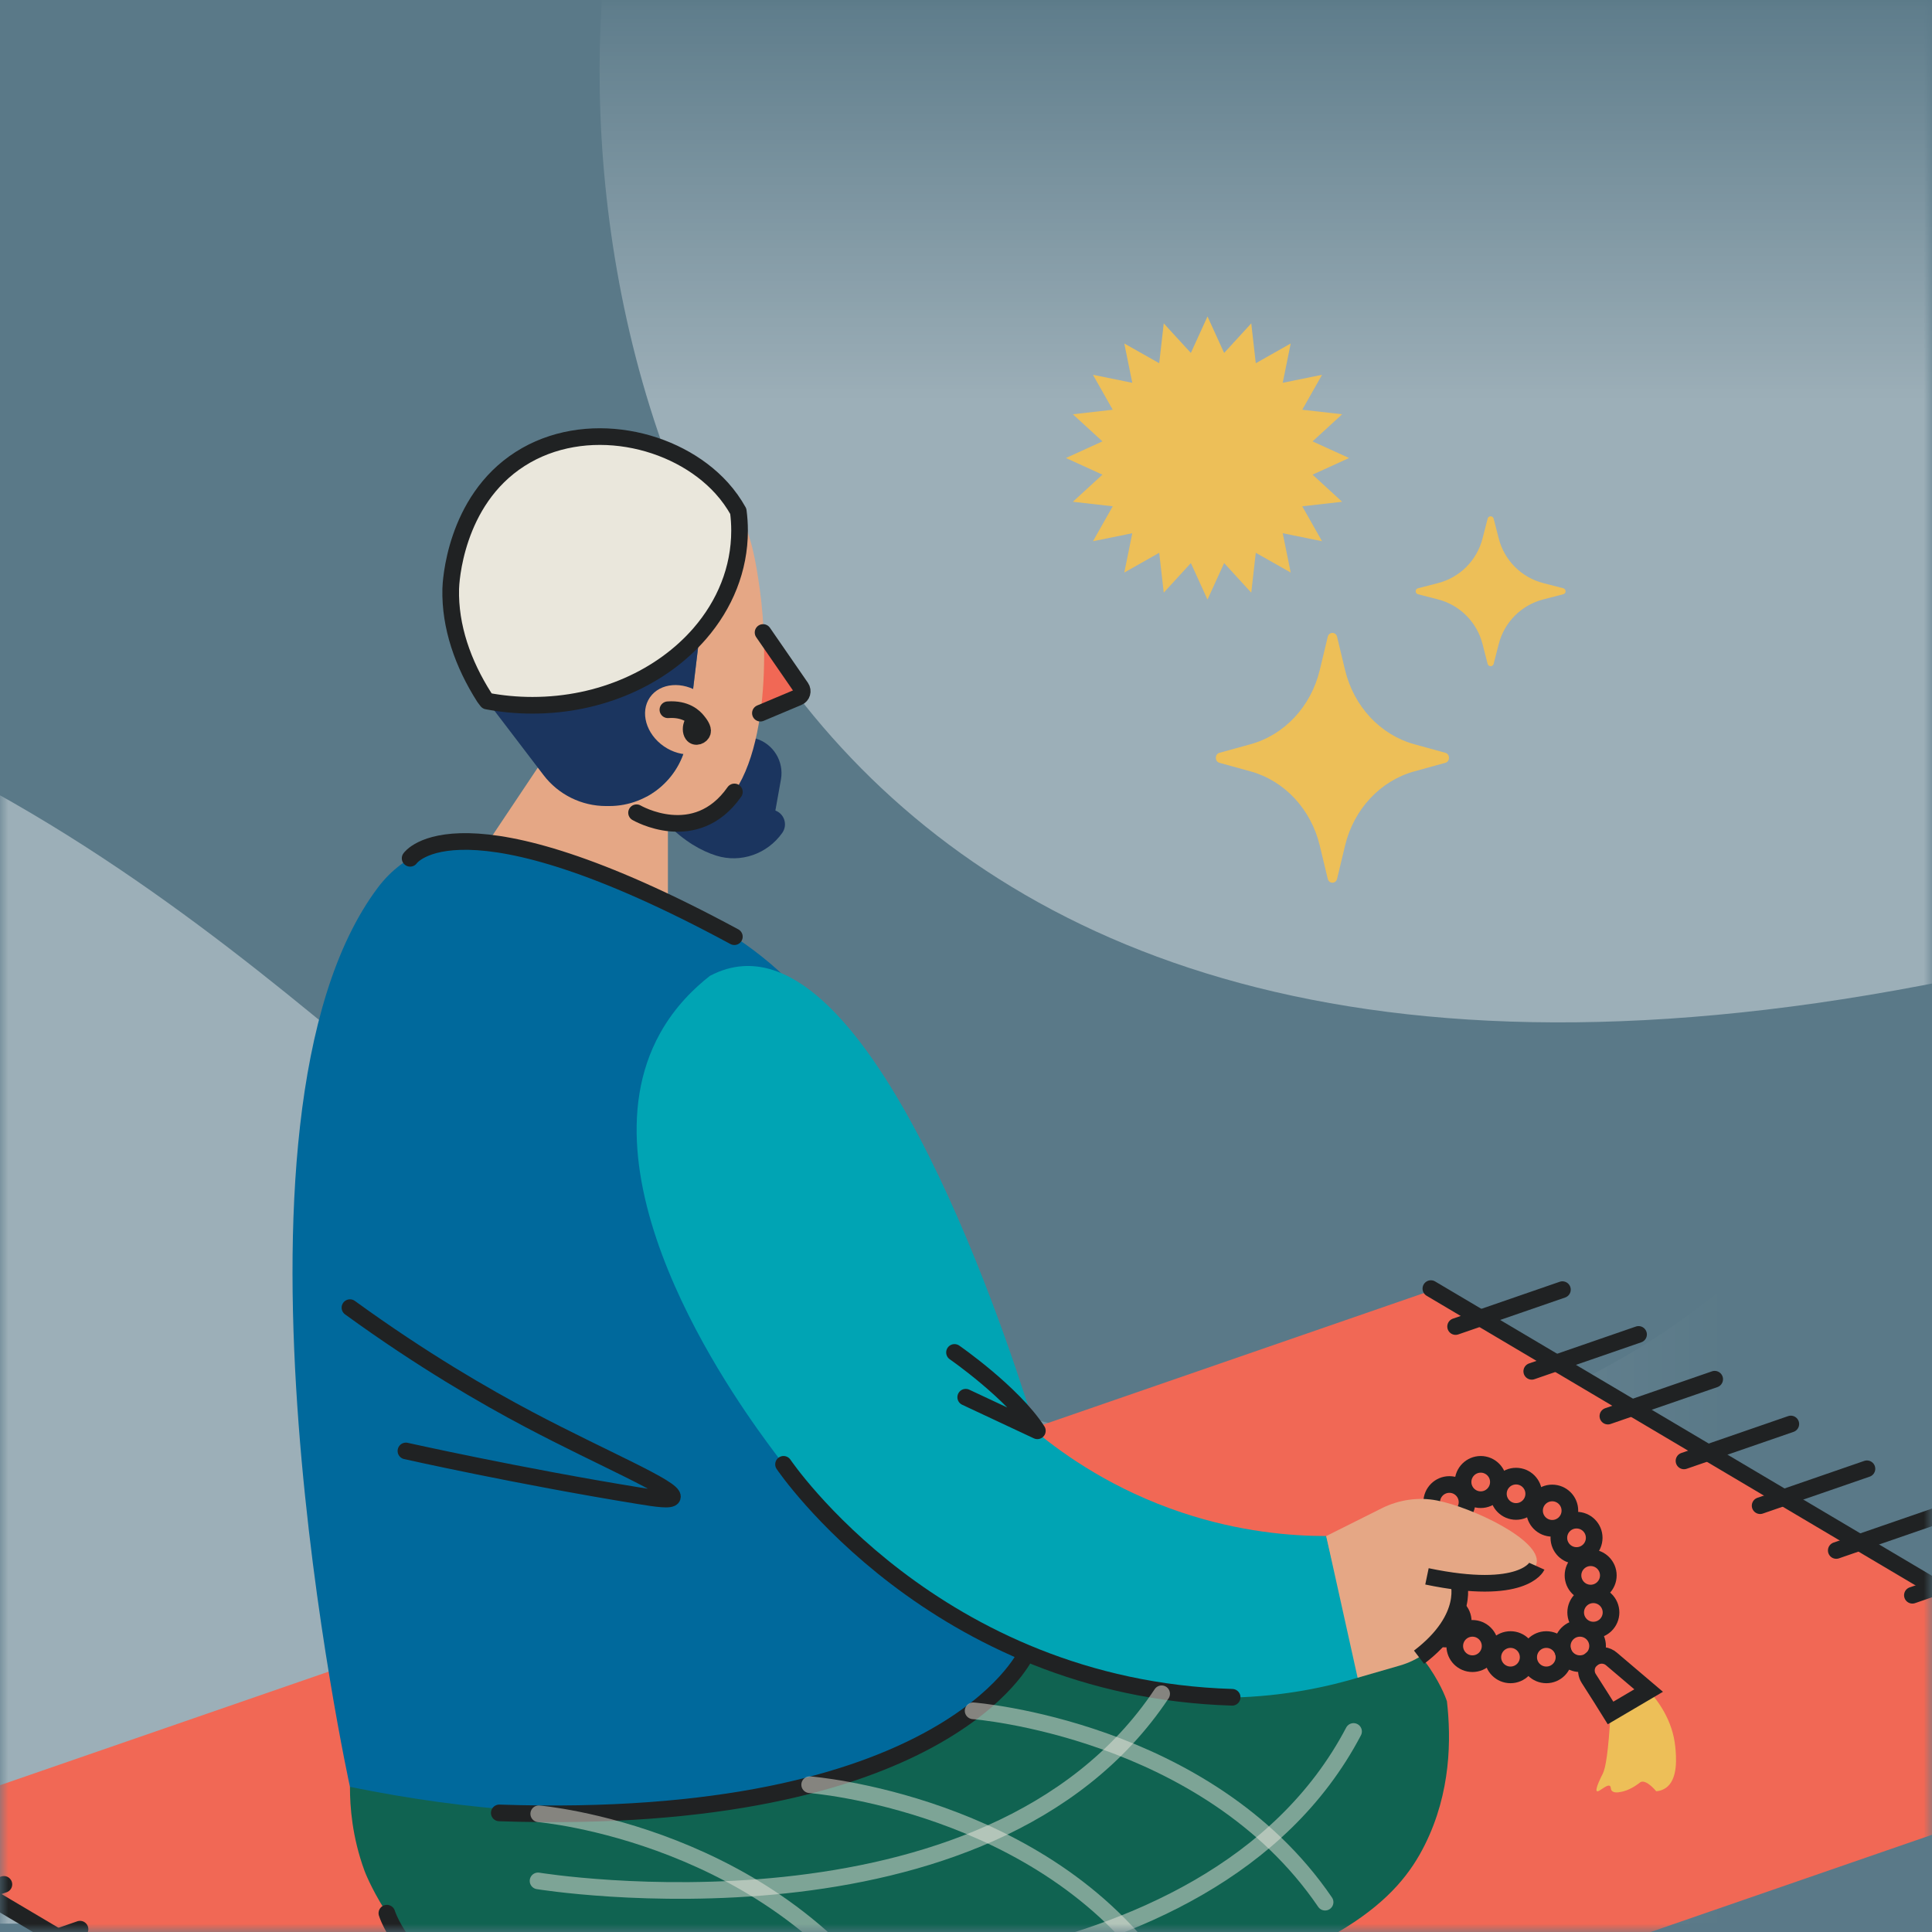 <svg width="116" height="116" viewBox="0 0 116 116" fill="none" xmlns="http://www.w3.org/2000/svg">
<rect x="0" y="0" width="116" height="116" fill="#808080" stroke="none"/>
<rect opacity="0.3" width="116" height="116" fill="#00699C"/>
<mask id="mask0" mask-type="alpha" maskUnits="userSpaceOnUse" x="0" y="0" width="116" height="116">
<rect width="116" height="116" fill="#FFEDAB"/>
</mask>
<g mask="url(#mask0)">
<path opacity="0.4" d="M18.729 60.889C68.867 101.946 100.789 89.181 117 60.889V115.5H-64V47.072C-26.898 26.674 2.183 47.34 18.729 60.889Z" fill="url(#paint0_linear)"/>
<path opacity="0.4" d="M118.713 58.5C47.513 73.7 34.046 25.167 36.213 -1H118.713V58.5Z" fill="url(#paint1_linear)"/>
<path d="M38.371 136.993L-7.51 109.783L86.111 77.424L131.992 104.635L38.371 136.993Z" fill="#F16855"/>
<path d="M21.012 107.285C21.01 108.467 21.139 110.29 21.886 112.327C21.886 112.327 23.323 116.242 27.331 119.385C34.332 124.878 51.454 124.676 67.595 120.663C80.555 117.44 83.94 113.982 85.542 110.781C87.13 107.609 87.129 104.371 86.876 102.149C86.876 102.149 85.838 98.762 81.644 96.26C61.771 84.407 26.679 104.038 21.012 107.285Z" fill="#106351"/>
<path d="M32.292 46.087L27.062 53.908C27.062 53.908 29.348 64.53 40.102 56.328V49.472C40.102 49.472 37.791 44.988 32.292 46.087Z" fill="#E5A785"/>
<path d="M45.38 44.342C46.434 44.661 47.082 45.716 46.889 46.8L46.555 48.665C47.1 48.869 47.303 49.532 46.968 50.007C46.078 51.268 44.477 51.837 43.005 51.373C42.115 51.092 41.093 50.524 40.035 49.45C40.035 49.45 45.011 42.171 45.38 44.342Z" fill="#1B355F"/>
<path d="M45.791 38.081C46.628 39.163 47.467 40.246 48.305 41.328C48.435 41.496 48.361 41.743 48.158 41.812L45.867 42.582C45.788 42.609 45.702 42.603 45.627 42.565L44.87 42.178C44.751 42.117 44.685 41.988 44.704 41.856C44.882 40.646 45.061 39.436 45.238 38.225C45.28 37.956 45.624 37.866 45.791 38.081Z" fill="#F16855"/>
<path d="M72.5 19L73.499 21.192L75.127 19.416L75.399 21.809L77.496 20.623L77.016 22.984L79.377 22.504L78.19 24.601L80.584 24.873L78.808 26.501L81 27.5L78.808 28.499L80.584 30.127L78.19 30.399L79.377 32.496L77.016 32.016L77.496 34.377L75.399 33.19L75.127 35.584L73.499 33.808L72.5 36L71.501 33.808L69.873 35.584L69.601 33.19L67.504 34.377L67.984 32.016L65.623 32.496L66.81 30.399L64.416 30.127L66.192 28.499L64 27.5L66.192 26.501L64.416 24.873L66.81 24.601L65.623 22.504L67.984 22.984L67.504 20.623L69.601 21.809L69.873 19.416L71.501 21.192L72.5 19Z" fill="#EDBF58"/>
<path d="M45.615 35.354C45.382 33.734 45.14 32.156 44.328 30.697C44.378 31.079 44.405 31.466 44.405 31.859C44.405 34.171 43.517 36.308 42.014 38.041C42.014 38.041 42.014 38.041 42.016 38.041L41.274 44.235C40.99 46.608 38.976 48.395 36.586 48.395H36.437C38.667 49.45 40.843 49.785 42.388 49.067C46.182 47.306 46.167 39.206 45.615 35.354Z" fill="#E5A785"/>
<path d="M42.013 38.041C39.75 40.65 36.095 42.346 31.968 42.346C31.032 42.346 30.122 42.258 29.245 42.093L30.78 44.106L32.634 46.538C33.527 47.709 34.916 48.396 36.388 48.396H36.434H36.583C38.973 48.396 40.986 46.609 41.271 44.236L42.013 38.041C42.014 38.041 42.014 38.041 42.013 38.041Z" fill="#1B355F"/>
<path d="M44.328 30.697C44.062 30.22 43.736 29.755 43.329 29.304C40.553 26.239 35.103 25.082 31.23 27.556C27.27 30.085 27.069 35.06 27.062 35.354C27.007 37.624 27.797 39.858 29.069 41.858C29.073 41.863 29.076 41.868 29.08 41.874L29.247 42.093C30.123 42.258 31.033 42.346 31.969 42.346C36.095 42.346 39.752 40.65 42.014 38.041C43.517 36.308 44.404 34.17 44.404 31.859C44.404 31.466 44.378 31.079 44.328 30.697Z" fill="#EAE7DC" stroke="#202223" stroke-miterlimit="10" stroke-linecap="round" stroke-linejoin="round"/>
<path d="M42.898 44.559C43.508 43.679 43.134 42.365 42.064 41.623C40.994 40.881 39.632 40.992 39.022 41.871C38.413 42.751 38.786 44.065 39.856 44.807C40.926 45.549 42.288 45.438 42.898 44.559Z" fill="#E5A785"/>
<path d="M22.693 53.285C24.277 51.179 26.922 50.148 29.512 50.637C30.609 50.844 31.819 51.12 33.112 51.488C35.397 52.14 42.998 54.308 47.631 59.152C51.356 63.047 49.658 65.01 53.681 78.647C55.81 85.867 61.344 99.89 61.344 99.89C61.344 99.89 50.723 113.335 21.012 107.285C21.012 107.285 12.23 67.197 22.693 53.285Z" fill="#00699C"/>
<path d="M42.623 58.593C43.31 58.23 43.971 58.051 44.606 58.009C53.413 57.422 61.291 82.908 62.217 85.975C63.968 87.415 66.886 89.456 70.956 90.815C74.442 91.981 77.515 92.225 79.627 92.227C80.299 95.05 80.971 97.873 81.644 100.697C79.791 101.257 77.144 101.857 73.93 101.924C67.743 102.052 63.178 100.104 61.006 99.151C52.871 95.581 48.373 89.71 46.487 87.185C44.758 84.871 34.545 71.199 39.63 62.043C40.535 60.414 41.717 59.303 42.623 58.593Z" fill="#00A4B4"/>
<path d="M89.68 31.139L89.989 32.339C90.326 33.65 91.35 34.673 92.661 35.011L93.861 35.32C94.046 35.368 94.046 35.632 93.861 35.68L92.661 35.989C91.35 36.327 90.326 37.35 89.989 38.661L89.68 39.861C89.632 40.046 89.368 40.046 89.32 39.861L89.011 38.661C88.674 37.35 87.65 36.327 86.339 35.989L85.139 35.68C84.954 35.632 84.954 35.368 85.139 35.32L86.339 35.011C87.65 34.673 88.674 33.65 89.011 32.339L89.32 31.139C89.368 30.954 89.632 30.954 89.68 31.139Z" fill="#EDBF58"/>
<path d="M80.28 38.232L80.76 40.232C81.286 42.416 82.877 44.123 84.916 44.685L86.783 45.2C87.072 45.28 87.072 45.72 86.783 45.8L84.916 46.315C82.878 46.877 81.286 48.583 80.76 50.768L80.28 52.768C80.205 53.077 79.795 53.077 79.72 52.768L79.24 50.768C78.714 48.584 77.123 46.877 75.084 46.315L73.217 45.8C72.928 45.72 72.928 45.28 73.217 45.2L75.084 44.685C77.122 44.123 78.714 42.417 79.24 40.232L79.72 38.232C79.795 37.923 80.205 37.923 80.28 38.232Z" fill="#EDBF58"/>
<path d="M88.905 90.043C89.49 90.043 89.965 89.568 89.965 88.982C89.965 88.396 89.49 87.921 88.905 87.921C88.319 87.921 87.844 88.396 87.844 88.982C87.844 89.568 88.319 90.043 88.905 90.043Z" stroke="#202223" stroke-miterlimit="10"/>
<path d="M87.023 91.253C87.608 91.253 88.083 90.778 88.083 90.192C88.083 89.606 87.608 89.131 87.023 89.131C86.437 89.131 85.962 89.606 85.962 90.192C85.962 90.778 86.437 91.253 87.023 91.253Z" stroke="#202223" stroke-miterlimit="10"/>
<path d="M91.026 90.75C91.612 90.75 92.087 90.275 92.087 89.689C92.087 89.103 91.612 88.629 91.026 88.629C90.44 88.629 89.965 89.103 89.965 89.689C89.965 90.275 90.44 90.75 91.026 90.75Z" stroke="#202223" stroke-miterlimit="10"/>
<path d="M93.197 91.761C93.783 91.761 94.258 91.286 94.258 90.701C94.258 90.115 93.783 89.64 93.197 89.64C92.611 89.64 92.136 90.115 92.136 90.701C92.136 91.286 92.611 91.761 93.197 91.761Z" stroke="#202223" stroke-miterlimit="10"/>
<path d="M94.657 93.394C95.243 93.394 95.718 92.919 95.718 92.333C95.718 91.747 95.243 91.272 94.657 91.272C94.071 91.272 93.596 91.747 93.596 92.333C93.596 92.919 94.071 93.394 94.657 93.394Z" stroke="#202223" stroke-miterlimit="10"/>
<path d="M95.505 95.65C96.091 95.65 96.566 95.175 96.566 94.589C96.566 94.003 96.091 93.528 95.505 93.528C94.92 93.528 94.445 94.003 94.445 94.589C94.445 95.175 94.92 95.65 95.505 95.65Z" stroke="#202223" stroke-miterlimit="10"/>
<path d="M95.667 97.873C96.253 97.873 96.728 97.398 96.728 96.812C96.728 96.227 96.253 95.752 95.667 95.752C95.081 95.752 94.606 96.227 94.606 96.812C94.606 97.398 95.081 97.873 95.667 97.873Z" stroke="#202223" stroke-miterlimit="10"/>
<path d="M94.86 99.89C95.446 99.89 95.921 99.415 95.921 98.829C95.921 98.243 95.446 97.769 94.86 97.769C94.275 97.769 93.8 98.243 93.8 98.829C93.8 99.415 94.275 99.89 94.86 99.89Z" stroke="#202223" stroke-miterlimit="10"/>
<path d="M92.844 100.562C93.43 100.562 93.904 100.087 93.904 99.501C93.904 98.916 93.43 98.441 92.844 98.441C92.258 98.441 91.783 98.916 91.783 99.501C91.783 100.087 92.258 100.562 92.844 100.562Z" stroke="#202223" stroke-miterlimit="10"/>
<path d="M90.693 100.562C91.278 100.562 91.753 100.087 91.753 99.501C91.753 98.916 91.278 98.441 90.693 98.441C90.107 98.441 89.632 98.916 89.632 99.501C89.632 100.087 90.107 100.562 90.693 100.562Z" stroke="#202223" stroke-miterlimit="10"/>
<path d="M88.407 99.89C88.993 99.89 89.468 99.415 89.468 98.829C89.468 98.243 88.993 97.769 88.407 97.769C87.821 97.769 87.346 98.243 87.346 98.829C87.346 99.415 87.821 99.89 88.407 99.89Z" stroke="#202223" stroke-miterlimit="10"/>
<path d="M86.794 98.411C87.38 98.411 87.855 97.936 87.855 97.35C87.855 96.764 87.38 96.29 86.794 96.29C86.208 96.29 85.733 96.764 85.733 97.35C85.733 97.936 86.208 98.411 86.794 98.411Z" stroke="#202223" stroke-miterlimit="10"/>
<path d="M96.701 102.848C97.463 102.4 98.224 101.951 98.986 101.503C99.555 102.126 100.426 103.289 100.585 104.871C100.638 105.411 100.789 106.865 99.985 107.371C99.703 107.548 99.439 107.548 99.439 107.548C99.439 107.548 98.907 106.883 98.545 106.982C98.493 106.997 98.47 107.02 98.408 107.07C98.391 107.084 97.967 107.419 97.491 107.548C97.345 107.587 96.978 107.688 96.804 107.548C96.67 107.441 96.756 107.274 96.648 107.223C96.453 107.13 96.014 107.61 95.888 107.548C95.733 107.473 96.152 106.649 96.224 106.512C96.228 106.504 96.23 106.498 96.232 106.496C96.398 106.176 96.57 105.209 96.701 102.848Z" fill="#EDBF58"/>
<path d="M57.31 81.202C57.31 81.202 60.806 83.622 62.285 85.907C60.85 85.235 59.417 84.563 57.983 83.891" stroke="#202223" stroke-miterlimit="10" stroke-linecap="round" stroke-linejoin="round"/>
<path d="M47.045 87.921C47.045 87.921 56.101 101.369 73.981 101.907" stroke="#202223" stroke-miterlimit="10" stroke-linecap="round" stroke-linejoin="round"/>
<path d="M61.556 99.389C61.556 99.389 56.689 109.743 29.978 108.85" stroke="#202223" stroke-miterlimit="10" stroke-linecap="round" stroke-linejoin="round"/>
<path d="M23.229 114.87C23.229 114.87 27.738 130.018 67.159 120.769" stroke="#202223" stroke-miterlimit="10" stroke-linecap="round" stroke-linejoin="round"/>
<path d="M38.22 48.799C38.22 48.799 41.765 50.871 44.094 47.549" stroke="#202223" stroke-miterlimit="10" stroke-linecap="round" stroke-linejoin="round"/>
<path d="M45.816 37.976L48.098 41.282C48.239 41.487 48.155 41.769 47.927 41.864L45.656 42.819" stroke="#202223" stroke-miterlimit="10" stroke-linecap="round" stroke-linejoin="round"/>
<path d="M40.102 42.615C41.186 42.538 41.69 43.05 41.88 43.287C42.001 43.437 42.239 43.736 42.176 43.959C42.114 44.178 41.756 44.342 41.583 44.094C41.472 43.935 41.463 43.647 41.583 43.421" stroke="#202223" stroke-miterlimit="10" stroke-linecap="round" stroke-linejoin="round"/>
<path opacity="0.5" d="M32.347 108.904C32.347 108.904 46.69 110.108 53.95 121.805" stroke="#EAE7DC" stroke-miterlimit="10" stroke-linecap="round" stroke-linejoin="round"/>
<path opacity="0.5" d="M48.614 107.156C48.614 107.156 62.645 108.229 69.746 118.646" stroke="#EAE7DC" stroke-miterlimit="10" stroke-linecap="round" stroke-linejoin="round"/>
<path opacity="0.5" d="M58.428 102.719C58.428 102.719 72.459 103.792 79.56 114.209" stroke="#EAE7DC" stroke-miterlimit="10" stroke-linecap="round" stroke-linejoin="round"/>
<path opacity="0.5" d="M32.305 112.932C32.305 112.932 59.327 117.351 69.746 101.697" stroke="#EAE7DC" stroke-miterlimit="10" stroke-linecap="round" stroke-linejoin="round"/>
<path opacity="0.5" d="M45.191 119.007C45.191 119.007 72.525 120.609 81.269 103.96" stroke="#EAE7DC" stroke-miterlimit="10" stroke-linecap="round" stroke-linejoin="round"/>
<path d="M-7.556 109.772L38.288 136.931" stroke="#202223" stroke-miterlimit="10" stroke-linecap="round" stroke-linejoin="round"/>
<path d="M-6.178 115.357L0.234 113.141" stroke="#202223" stroke-miterlimit="10" stroke-linecap="round" stroke-linejoin="round"/>
<path d="M-1.607 118.046L4.804 115.83" stroke="#202223" stroke-miterlimit="10" stroke-linecap="round" stroke-linejoin="round"/>
<path d="M131.755 104.529L85.912 77.37" stroke="#202223" stroke-miterlimit="10" stroke-linecap="round" stroke-linejoin="round"/>
<path d="M121.235 93.566L114.823 95.781" stroke="#202223" stroke-miterlimit="10" stroke-linecap="round" stroke-linejoin="round"/>
<path d="M116.665 90.877L110.252 93.092" stroke="#202223" stroke-miterlimit="10" stroke-linecap="round" stroke-linejoin="round"/>
<path d="M112.094 88.188L105.681 90.403" stroke="#202223" stroke-miterlimit="10" stroke-linecap="round" stroke-linejoin="round"/>
<path d="M107.523 85.499L101.11 87.714" stroke="#202223" stroke-miterlimit="10" stroke-linecap="round" stroke-linejoin="round"/>
<path d="M102.952 82.81L96.54 85.025" stroke="#202223" stroke-miterlimit="10" stroke-linecap="round" stroke-linejoin="round"/>
<path d="M98.381 80.121L91.969 82.336" stroke="#202223" stroke-miterlimit="10" stroke-linecap="round" stroke-linejoin="round"/>
<path d="M93.81 77.432L87.397 79.647" stroke="#202223" stroke-miterlimit="10" stroke-linecap="round" stroke-linejoin="round"/>
<path d="M21.012 78.513C25.352 81.664 29.109 83.83 31.767 85.235C36.202 87.58 40.551 89.386 40.37 89.892C40.292 90.112 39.402 89.977 38.355 89.806C31.151 88.635 24.383 87.12 24.373 87.117" stroke="#202223" stroke-miterlimit="10" stroke-linecap="round" stroke-linejoin="round"/>
<path d="M24.625 51.533C24.625 51.533 27.515 47.277 44.092 56.24" stroke="#202223" stroke-miterlimit="10" stroke-linecap="round" stroke-linejoin="round"/>
<path d="M79.627 92.227C80.739 91.671 81.849 91.115 82.961 90.559C83.986 90.047 85.151 89.872 86.276 90.09C86.286 90.091 86.294 90.093 86.301 90.096C88.35 90.5 92.512 92.439 92.264 93.84C92.182 94.302 91.647 94.561 91.189 94.781C91.189 94.781 90.386 95.168 87.559 94.915L87.567 95.163C87.641 97.389 86.195 99.382 84.054 100L81.513 100.734L79.627 92.227Z" fill="#E5A785"/>
<path d="M96.701 102.848C97.463 102.4 98.224 101.951 98.986 101.503C98.24 100.87 97.495 100.236 96.749 99.602C96.482 99.375 96.106 99.325 95.789 99.475C95.783 99.477 95.777 99.48 95.77 99.483C95.278 99.711 95.098 100.32 95.391 100.779C95.856 101.505 96.457 102.451 96.701 102.848Z" stroke="#202223" stroke-miterlimit="10"/>
<path d="M92.275 94.039C92.275 94.039 91.458 95.857 85.677 94.647" stroke="#202223" stroke-miterlimit="10"/>
<path d="M87.559 94.915C87.559 94.915 88.355 97.096 85.201 99.502" stroke="#202223" stroke-miterlimit="10"/>
</g>
<defs>
<linearGradient id="paint0_linear" x1="19" y1="92" x2="103.5" y2="92" gradientUnits="userSpaceOnUse">
<stop stop-color="white"/>
<stop offset="1" stop-color="white" stop-opacity="0"/>
</linearGradient>
<linearGradient id="paint1_linear" x1="77.213" y1="24" x2="77.213" y2="-1.5" gradientUnits="userSpaceOnUse">
<stop stop-color="white"/>
<stop offset="1" stop-color="white" stop-opacity="0"/>
</linearGradient>
</defs>
</svg>
